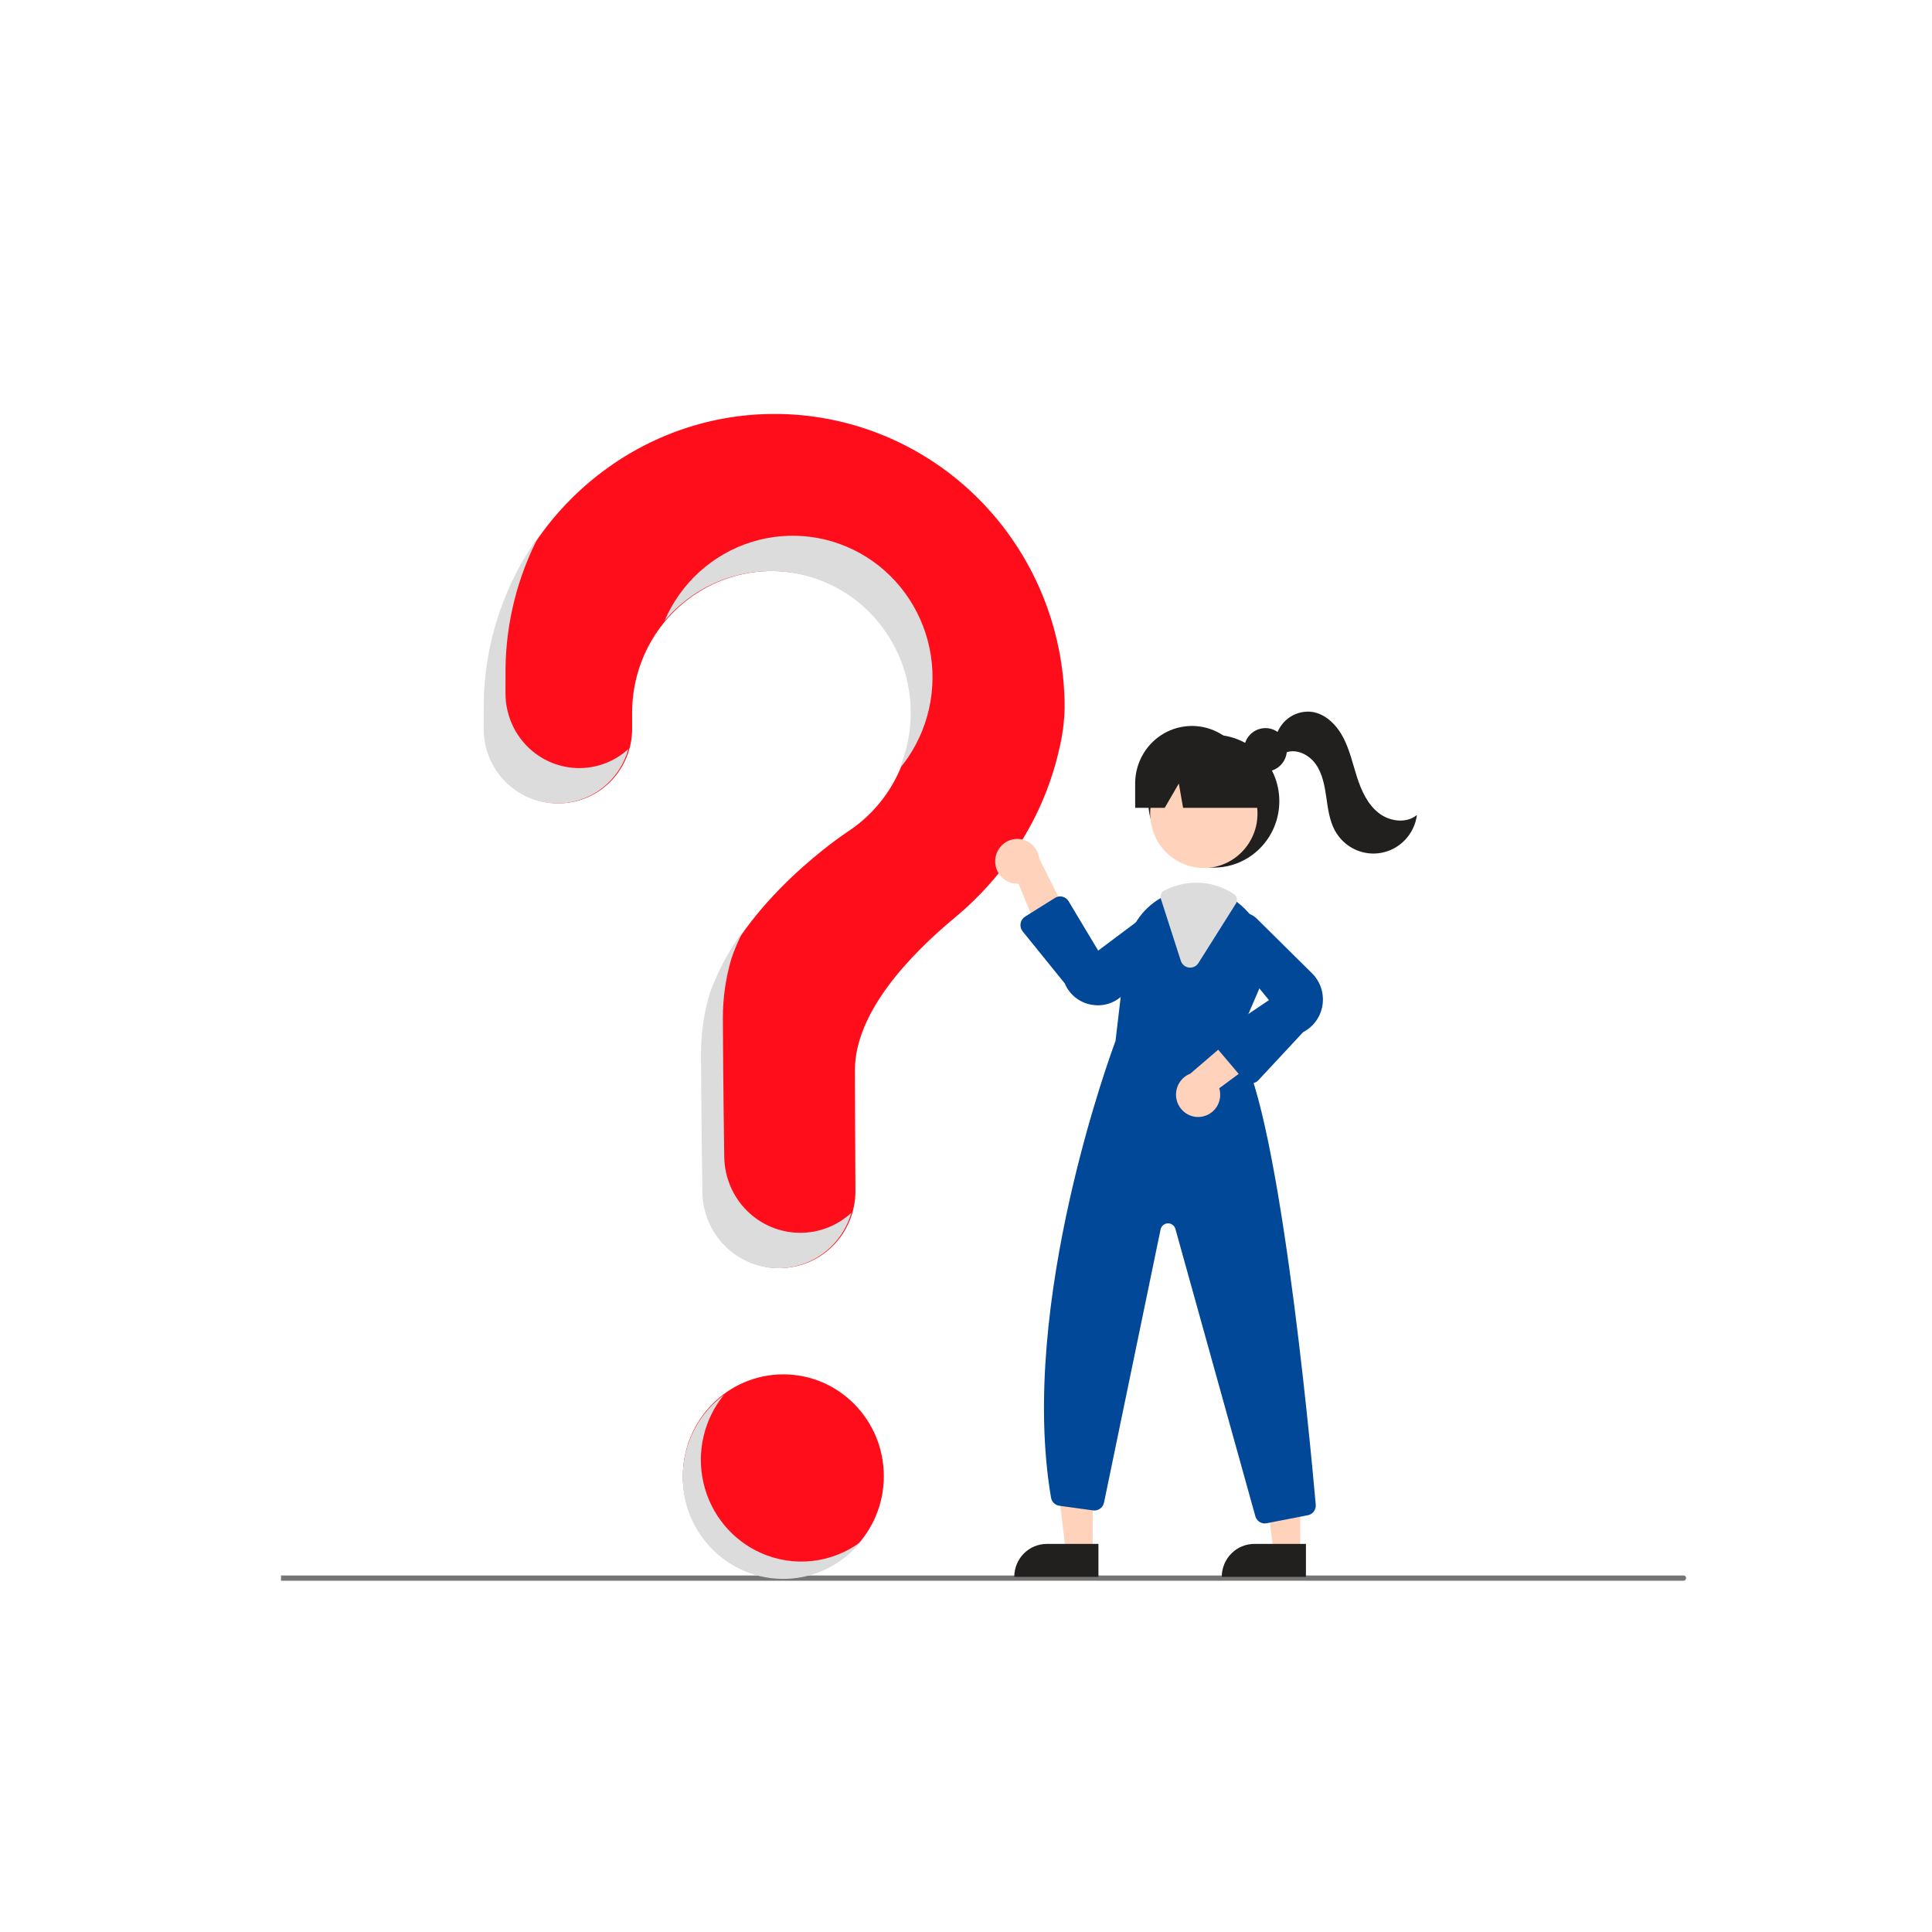 <svg width="110" height="110" viewBox="0 0 110 110" fill="none" xmlns="http://www.w3.org/2000/svg">
<g clip-path="url(#clip0_500_162463)">
<path d="M44.6 89.841C47.76 89.841 50.321 87.247 50.321 84.046C50.321 80.845 47.76 78.25 44.6 78.25C41.44 78.25 38.879 80.845 38.879 84.046C38.879 87.247 41.44 89.841 44.6 89.841Z" fill="#FF0D1B"/>
<path d="M43.987 23.568C35.045 23.632 27.724 30.993 27.597 40.05C27.596 40.134 27.596 40.722 27.596 41.491C27.596 42.618 28.038 43.7 28.825 44.497C29.612 45.294 30.679 45.742 31.792 45.742C32.344 45.742 32.891 45.632 33.4 45.418C33.91 45.204 34.373 44.89 34.763 44.495C35.153 44.099 35.462 43.63 35.673 43.113C35.884 42.597 35.992 42.043 35.991 41.484C35.991 40.961 35.991 40.599 35.991 40.577C35.99 39.177 36.35 37.801 37.033 36.585C37.717 35.368 38.702 34.353 39.89 33.639C41.079 32.925 42.43 32.537 43.812 32.513C45.193 32.488 46.557 32.828 47.77 33.5C48.982 34.172 50.001 35.152 50.726 36.343C51.451 37.535 51.858 38.897 51.905 40.296C51.953 41.695 51.641 43.082 50.999 44.322C50.357 45.561 49.407 46.61 48.244 47.365L48.245 47.367C48.245 47.367 42.272 51.263 40.451 56.607L40.452 56.607C40.132 57.702 39.97 58.838 39.971 59.98C39.971 60.449 39.998 64.556 40.05 67.89C40.069 69.04 40.533 70.136 41.342 70.943C42.152 71.75 43.242 72.202 44.377 72.201C44.948 72.201 45.513 72.087 46.039 71.865C46.566 71.643 47.044 71.318 47.447 70.908C47.849 70.498 48.167 70.011 48.383 69.476C48.599 68.941 48.708 68.368 48.705 67.79C48.686 64.738 48.676 61.183 48.676 60.925C48.676 57.643 51.801 54.374 54.368 52.242C57.324 49.786 59.451 46.441 60.305 42.666C60.494 41.889 60.598 41.093 60.616 40.293C60.616 38.087 60.185 35.902 59.348 33.865C58.511 31.828 57.284 29.978 55.738 28.424C54.192 26.869 52.358 25.64 50.341 24.806C48.324 23.973 46.165 23.552 43.987 23.568Z" fill="#FF0D1B"/>
<path d="M95.851 90H-8.905C-8.944 90 -8.982 89.984 -9.01 89.956C-9.037 89.928 -9.053 89.89 -9.053 89.85C-9.053 89.811 -9.037 89.772 -9.01 89.744C-8.982 89.716 -8.944 89.7 -8.905 89.7H95.851C95.891 89.7 95.928 89.716 95.956 89.744C95.984 89.772 95.999 89.81 95.999 89.85C95.999 89.89 95.984 89.928 95.956 89.956C95.928 89.984 95.891 90 95.851 90Z" fill="#757575"/>
<path d="M69.108 49.397C71.169 49.397 72.839 47.704 72.839 45.617C72.839 43.529 71.169 41.837 69.108 41.837C67.047 41.837 65.377 43.529 65.377 45.617C65.377 47.704 67.047 49.397 69.108 49.397Z" fill="#221F1F"/>
<path d="M62.213 88.346H60.688L59.963 82.388H62.213L62.213 88.346Z" fill="#FFD2BB"/>
<path d="M59.599 87.904H62.54V89.78H57.748C57.748 89.534 57.796 89.29 57.889 89.062C57.982 88.835 58.118 88.628 58.29 88.454C58.462 88.279 58.666 88.141 58.891 88.047C59.116 87.953 59.356 87.904 59.599 87.904Z" fill="#221F1F"/>
<path d="M74.029 88.346H72.505L71.779 82.388H74.03L74.029 88.346Z" fill="#FFD2BB"/>
<path d="M71.414 87.904H74.355V89.78H69.562C69.562 89.534 69.61 89.29 69.703 89.062C69.796 88.835 69.933 88.628 70.105 88.454C70.277 88.279 70.481 88.141 70.705 88.047C70.93 87.953 71.171 87.904 71.414 87.904Z" fill="#221F1F"/>
<path d="M68.541 49.419C70.228 49.419 71.596 48.033 71.596 46.324C71.596 44.615 70.228 43.23 68.541 43.23C66.854 43.23 65.486 44.615 65.486 46.324C65.486 48.033 66.854 49.419 68.541 49.419Z" fill="#FFD2BB"/>
<path d="M70.361 59.401L71.728 56.22C72.06 55.474 72.155 54.641 72 53.838C71.845 53.035 71.448 52.3 70.864 51.734C70.743 51.614 70.616 51.502 70.482 51.398C69.807 50.864 68.976 50.572 68.12 50.57C67.544 50.573 66.976 50.701 66.453 50.946C66.409 50.966 66.365 50.987 66.32 51.009C66.234 51.05 66.15 51.096 66.068 51.142C65.532 51.454 65.077 51.888 64.737 52.411C64.398 52.934 64.185 53.53 64.115 54.151L63.512 59.272C63.36 59.673 57.948 74.188 59.841 85.269C59.861 85.388 59.918 85.496 60.003 85.58C60.089 85.663 60.198 85.716 60.316 85.732L62.235 85.996C62.375 86.016 62.517 85.981 62.633 85.898C62.748 85.816 62.829 85.692 62.858 85.552L66.078 70.002C66.098 69.906 66.149 69.819 66.224 69.755C66.299 69.692 66.392 69.656 66.489 69.652C66.587 69.649 66.683 69.679 66.761 69.737C66.84 69.795 66.897 69.879 66.924 69.974L71.473 86.325C71.505 86.444 71.575 86.549 71.672 86.623C71.769 86.698 71.887 86.739 72.009 86.739C72.045 86.738 72.082 86.735 72.117 86.728L74.462 86.271C74.598 86.245 74.72 86.169 74.803 86.057C74.887 85.945 74.926 85.805 74.913 85.665C74.569 81.773 72.738 62.278 70.361 59.401Z" fill="#014898"/>
<path d="M56.67 48.899C56.649 49.083 56.668 49.269 56.726 49.445C56.783 49.621 56.878 49.782 57.004 49.916C57.13 50.051 57.283 50.156 57.453 50.224C57.623 50.292 57.806 50.322 57.988 50.311L59.696 54.467L60.987 52.528L59.168 48.878C59.129 48.568 58.979 48.284 58.748 48.079C58.516 47.874 58.218 47.762 57.91 47.765C57.602 47.767 57.306 47.884 57.077 48.093C56.849 48.302 56.704 48.589 56.67 48.899Z" fill="#FFD2BB"/>
<path d="M68.372 63.587C68.553 63.565 68.728 63.502 68.883 63.405C69.038 63.307 69.171 63.176 69.271 63.021C69.371 62.866 69.436 62.69 69.462 62.507C69.487 62.324 69.473 62.137 69.42 61.959L73.012 59.309L70.849 58.488L67.769 61.131C67.482 61.242 67.244 61.455 67.101 61.731C66.958 62.008 66.92 62.327 66.994 62.63C67.068 62.932 67.25 63.197 67.504 63.373C67.757 63.55 68.066 63.626 68.372 63.587Z" fill="#FFD2BB"/>
<path d="M62.515 57.239C62.377 57.238 62.24 57.225 62.105 57.198C61.778 57.135 61.471 56.991 61.212 56.78C60.953 56.569 60.749 56.296 60.619 55.986L58.227 53.031C58.176 52.969 58.139 52.896 58.119 52.818C58.098 52.74 58.094 52.658 58.107 52.578C58.12 52.499 58.15 52.423 58.194 52.356C58.239 52.288 58.297 52.232 58.365 52.189L60.067 51.122C60.13 51.083 60.199 51.056 60.272 51.044C60.345 51.032 60.42 51.035 60.492 51.053C60.564 51.07 60.631 51.102 60.691 51.146C60.751 51.19 60.801 51.246 60.84 51.31L62.526 54.124L65.754 51.706C66.012 51.57 66.309 51.532 66.591 51.599C66.874 51.665 67.123 51.833 67.294 52.071C67.465 52.309 67.545 52.601 67.521 52.894C67.496 53.187 67.369 53.462 67.161 53.667L63.938 56.645C63.56 57.025 63.048 57.239 62.515 57.239Z" fill="#014898"/>
<path d="M71.239 61.683C71.234 61.683 71.23 61.683 71.226 61.682C71.147 61.681 71.07 61.662 70.999 61.628C70.928 61.594 70.865 61.545 70.814 61.485L69.301 59.696C69.249 59.635 69.211 59.564 69.189 59.487C69.166 59.41 69.16 59.329 69.171 59.25C69.182 59.17 69.209 59.094 69.251 59.026C69.293 58.958 69.349 58.9 69.415 58.856L72.249 56.942L69.682 53.816C69.532 53.564 69.478 53.265 69.528 52.976C69.577 52.686 69.728 52.424 69.953 52.238C70.177 52.052 70.461 51.953 70.751 51.961C71.041 51.969 71.319 52.083 71.533 52.281L74.653 55.369C74.898 55.596 75.086 55.881 75.199 56.197C75.312 56.514 75.348 56.854 75.303 57.188C75.258 57.522 75.134 57.84 74.941 58.114C74.748 58.388 74.493 58.611 74.196 58.764L71.646 61.505C71.594 61.561 71.531 61.605 71.461 61.636C71.391 61.667 71.315 61.682 71.239 61.683Z" fill="#014898"/>
<path d="M67.764 55.093C67.74 55.093 67.715 55.091 67.691 55.088C67.586 55.075 67.487 55.032 67.405 54.963C67.323 54.895 67.262 54.804 67.23 54.702L66.093 51.17C66.064 51.081 66.069 50.984 66.105 50.898C66.142 50.812 66.208 50.742 66.291 50.701L66.328 50.683C66.361 50.667 66.394 50.651 66.428 50.636C66.959 50.387 67.536 50.257 68.12 50.255C68.879 50.256 69.621 50.482 70.254 50.905C70.34 50.962 70.399 51.051 70.42 51.152C70.441 51.253 70.422 51.359 70.367 51.446L68.234 54.831C68.184 54.911 68.114 54.977 68.032 55.023C67.95 55.069 67.858 55.093 67.764 55.093Z" fill="#DCDCDC"/>
<path d="M72.049 43.929C72.723 43.929 73.27 43.375 73.27 42.692C73.27 42.009 72.723 41.455 72.049 41.455C71.375 41.455 70.828 42.009 70.828 42.692C70.828 43.375 71.375 43.929 72.049 43.929Z" fill="#221F1F"/>
<path d="M67.865 41.333C67.007 41.333 66.184 41.678 65.578 42.292C64.972 42.907 64.631 43.74 64.631 44.609V45.995H66.314L67.118 44.609L67.36 45.995H72.466L71.098 44.609C71.098 43.74 70.757 42.907 70.151 42.292C69.545 41.678 68.722 41.333 67.865 41.333Z" fill="#221F1F"/>
<path d="M72.678 41.845C72.813 41.417 73.092 41.051 73.467 40.812C73.842 40.572 74.288 40.474 74.728 40.535C75.505 40.667 76.121 41.3 76.487 42.008C76.854 42.716 77.023 43.508 77.269 44.267C77.516 45.026 77.865 45.789 78.487 46.281C79.109 46.772 80.064 46.906 80.675 46.4C80.605 46.927 80.374 47.418 80.013 47.804C79.653 48.191 79.181 48.452 78.666 48.552C78.151 48.653 77.617 48.586 77.141 48.362C76.665 48.138 76.271 47.768 76.014 47.305C75.692 46.724 75.608 46.043 75.513 45.383C75.417 44.724 75.293 44.041 74.908 43.501C74.523 42.96 73.803 42.607 73.191 42.853L72.678 41.845Z" fill="#221F1F"/>
<path d="M32.978 43.732C31.864 43.732 30.797 43.284 30.01 42.486C29.223 41.689 28.781 40.608 28.781 39.48C28.781 38.711 28.781 38.123 28.782 38.039C28.818 35.405 29.473 32.818 30.693 30.491C28.688 33.271 27.586 36.613 27.539 40.055C27.538 40.139 27.537 40.727 27.537 41.496C27.537 42.624 27.979 43.705 28.766 44.502C29.553 45.3 30.621 45.748 31.734 45.748C32.648 45.748 33.538 45.445 34.267 44.886C34.997 44.326 35.526 43.541 35.774 42.65C35.006 43.348 34.01 43.733 32.978 43.732Z" fill="#DCDCDC"/>
<path d="M44.272 32.527C45.559 32.589 46.812 32.967 47.922 33.628C49.033 34.288 49.969 35.212 50.65 36.321C51.331 37.428 51.736 38.687 51.831 39.989C51.926 41.29 51.708 42.596 51.195 43.793C51.936 42.91 52.482 41.876 52.793 40.76C53.105 39.645 53.175 38.474 53 37.329C52.824 36.183 52.407 35.09 51.776 34.122C51.146 33.155 50.317 32.337 49.346 31.723C48.375 31.11 47.285 30.716 46.15 30.568C45.015 30.42 43.862 30.522 42.769 30.866C41.676 31.211 40.67 31.79 39.818 32.564C38.967 33.338 38.29 34.29 37.834 35.353C38.622 34.414 39.612 33.671 40.728 33.181C41.845 32.691 43.057 32.467 44.272 32.527Z" fill="#DCDCDC"/>
<path d="M45.563 70.191C44.427 70.191 43.337 69.739 42.528 68.933C41.718 68.126 41.254 67.029 41.236 65.879C41.183 62.546 41.156 58.439 41.156 57.969C41.155 56.828 41.317 55.691 41.638 54.597L41.636 54.596C41.825 54.047 42.053 53.512 42.319 52.996C41.503 54.098 40.854 55.317 40.392 56.612L40.394 56.613C40.074 57.707 39.911 58.843 39.912 59.985C39.912 60.455 39.939 64.562 39.992 67.895C40.011 69.045 40.474 70.142 41.284 70.948C42.093 71.755 43.183 72.207 44.319 72.207C45.255 72.207 46.166 71.899 46.915 71.33C47.664 70.761 48.211 69.961 48.473 69.051C47.678 69.786 46.639 70.192 45.563 70.191Z" fill="#DCDCDC"/>
<path d="M43.34 88.427C42.527 88.069 41.807 87.523 41.238 86.835C40.669 86.147 40.266 85.334 40.06 84.46C39.854 83.587 39.851 82.677 40.052 81.802C40.253 80.927 40.651 80.112 41.216 79.42C40.561 79.905 40.015 80.525 39.615 81.24C39.214 81.954 38.968 82.747 38.894 83.566C38.819 84.384 38.916 85.209 39.18 85.986C39.444 86.763 39.868 87.475 40.425 88.073C40.98 88.671 41.656 89.143 42.406 89.457C43.156 89.771 43.963 89.919 44.773 89.893C45.584 89.867 46.38 89.666 47.109 89.304C47.837 88.942 48.481 88.427 48.998 87.794C48.192 88.391 47.245 88.764 46.252 88.875C45.259 88.986 44.255 88.832 43.34 88.427Z" fill="#DCDCDC"/>
</g>
<defs>
<clipPath id="clip0_500_162463">
<rect width="80" height="75" fill="white" transform="translate(16 15)"/>
</clipPath>
</defs>
</svg>
